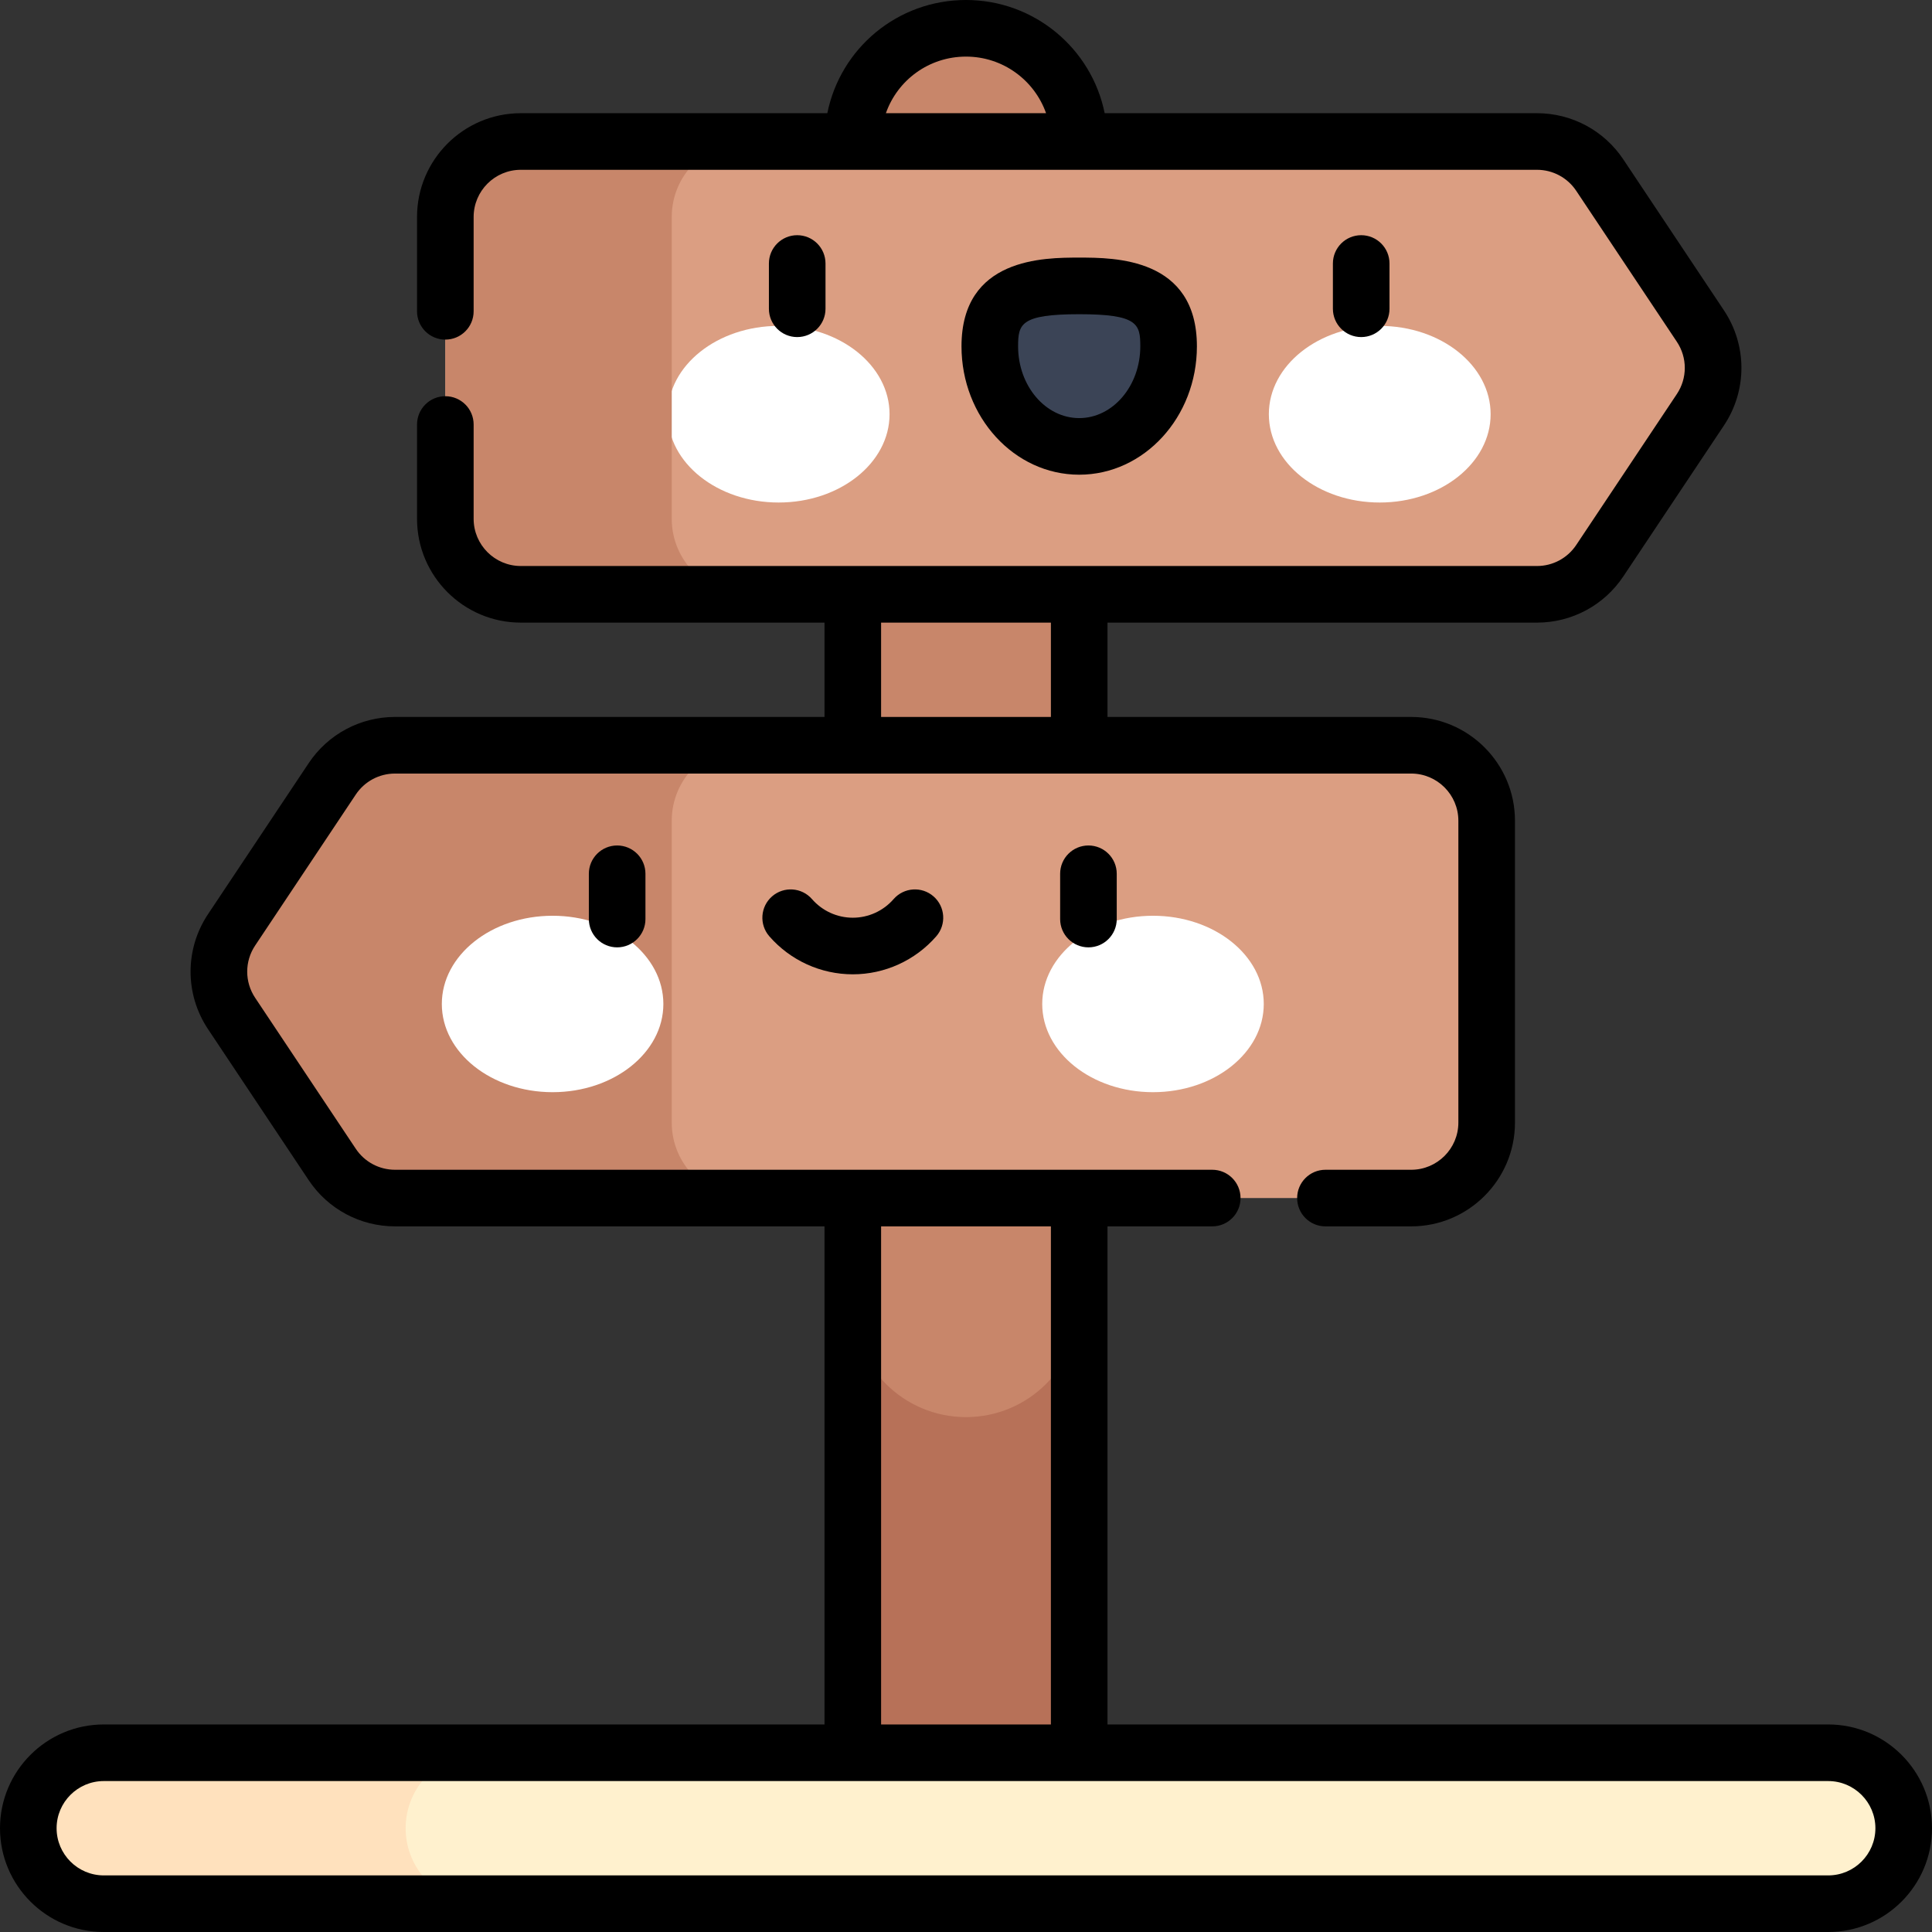 <svg id="Capa_1" enable-background="new 0 0 512 512" height="512" viewBox="0 0 512 512" width="512" xmlns="http://www.w3.org/2000/svg"><rect x="0" y="0" width="512" height="512" fill="#333333" stroke="none"/><g><g><path d="m286 484.5h-60v-447c0-16.569 13.431-30 30-30 16.569 0 30 13.431 30 30z" fill="#c8866a"/></g><g><path d="m256 375.551c-16.569 0-30-13.431-30-30v138.949h60v-138.949c0 16.569-13.431 30-30 30z" fill="#b77158"/></g><g><path d="m484.5 504.5h-457c-11.046 0-20-8.954-20-20 0-11.046 8.954-20 20-20h457c11.046 0 20 8.954 20 20 0 11.046-8.954 20-20 20z" fill="#fff1ce"/></g><g><path d="m107.5 484.5c0-11.046 8.954-20 20-20h-100c-11.046 0-20 8.954-20 20 0 11.046 8.954 20 20 20h100c-11.046 0-20-8.954-20-20z" fill="#ffe1bd"/></g><g><path d="m407.315 157.5h-269.296c-11.046 0-20-8.954-20-20v-80c0-11.046 8.954-20 20-20h269.296c6.687 0 12.932 3.342 16.641 8.906l26.667 40c4.479 6.718 4.479 15.47 0 22.188l-26.667 40c-3.709 5.564-9.954 8.906-16.641 8.906z" fill="#db9e82"/></g><g><g><g><ellipse cx="206.355" cy="109.769" fill="#fff" rx="29.387" ry="23.403"/></g><g><ellipse cx="365.645" cy="109.769" fill="#fff" rx="29.387" ry="23.403"/></g><g><path d="m309.694 91.787c0-14.643-10.608-16.019-23.693-16.019-13.086 0-23.694 1.376-23.694 16.019s10.608 26.513 23.694 26.513c13.085 0 23.693-11.87 23.693-26.513z" fill="#3b4456"/></g></g><g><path d="m211.268 89.329c-4.143 0-7.5-3.357-7.5-7.5v-12c0-4.143 3.357-7.5 7.5-7.5s7.5 3.357 7.5 7.5v12c0 4.143-3.358 7.5-7.5 7.5z"/></g><g><path d="m286 125.8c-17.2 0-31.193-15.258-31.193-34.013 0-23.519 21.859-23.519 31.193-23.519s31.193 0 31.193 23.519c0 18.755-13.993 34.013-31.193 34.013zm0-42.531c-15.538 0-16.193 2.611-16.193 8.519 0 10.483 7.265 19.013 16.193 19.013s16.193-8.529 16.193-19.013c0-5.908-.655-8.519-16.193-8.519z"/></g><g><path d="m360.732 89.329c-4.143 0-7.5-3.357-7.5-7.5v-12c0-4.143 3.357-7.5 7.5-7.5s7.5 3.357 7.5 7.5v12c0 4.143-3.357 7.5-7.5 7.5z"/></g></g><g><path d="m178.019 137.5v-80c0-11.046 8.954-20 20-20h-60c-11.046 0-20 8.954-20 20v80c0 11.046 8.954 20 20 20h60c-11.046 0-20-8.954-20-20z" fill="#c8866a"/></g><g><path d="m104.685 317.5h269.296c11.046 0 20-8.954 20-20v-80c0-11.046-8.954-20-20-20h-269.296c-6.687 0-12.932 3.342-16.641 8.906l-26.667 40c-4.479 6.718-4.479 15.47 0 22.188l26.667 40c3.709 5.564 9.954 8.906 16.641 8.906z" fill="#db9e82"/></g><g><path d="m178.019 297.5v-80c0-11.046 8.954-20 20-20h-93.333c-6.687 0-12.932 3.342-16.641 8.906l-26.667 40c-4.479 6.718-4.479 15.47 0 22.188l26.667 40c3.709 5.564 9.954 8.906 16.641 8.906h93.333c-11.046 0-20-8.954-20-20z" fill="#c8866a"/></g><g><g><g><ellipse cx="146.443" cy="266.063" fill="#fff" rx="29.355" ry="23.377"/></g><g><ellipse cx="305.557" cy="266.063" fill="#fff" rx="29.355" ry="23.377"/></g></g><g><path d="m163.551 251.06c-4.143 0-7.5-3.357-7.5-7.5v-12c0-4.143 3.357-7.5 7.5-7.5s7.5 3.357 7.5 7.5v12c0 4.142-3.358 7.5-7.5 7.5z"/></g><g><path d="m288.448 251.06c-4.143 0-7.5-3.357-7.5-7.5v-12c0-4.143 3.357-7.5 7.5-7.5s7.5 3.357 7.5 7.5v12c0 4.142-3.357 7.5-7.5 7.5z"/></g><g><path d="m226 258.203c-8.478 0-16.539-3.671-22.118-10.072-2.721-3.122-2.396-7.86.727-10.582 3.122-2.721 7.859-2.396 10.582.727 2.729 3.132 6.669 4.928 10.81 4.928s8.08-1.796 10.81-4.928c2.722-3.123 7.46-3.448 10.582-.727 3.123 2.722 3.447 7.46.727 10.582-5.581 6.401-13.642 10.072-22.12 10.072z"/></g></g><path d="m484.5 457h-191v-132h27.757c4.143 0 7.5-3.357 7.5-7.5s-3.357-7.5-7.5-7.5h-216.571c-4.189 0-8.077-2.081-10.401-5.566l-26.666-40.001c-2.809-4.211-2.809-9.654 0-13.866l26.666-40c2.324-3.485 6.212-5.566 10.401-5.566h269.296c6.893 0 12.5 5.607 12.5 12.5v80c0 6.893-5.607 12.5-12.5 12.5h-22.725c-4.143 0-7.5 3.357-7.5 7.5s3.357 7.5 7.5 7.5h22.725c15.163 0 27.5-12.337 27.5-27.5v-80c0-15.163-12.337-27.5-27.5-27.5h-80.482v-25h113.814c9.216 0 17.77-4.578 22.882-12.246l26.666-39.999c6.179-9.267 6.179-21.243 0-30.509l-26.666-40c-5.112-7.669-13.666-12.247-22.882-12.247h-114.564c-3.485-17.201-18.693-30-36.75-30-18.132 0-33.278 12.776-36.748 30h-81.234c-15.163 0-27.5 12.337-27.5 27.5v25c0 4.143 3.357 7.5 7.5 7.5s7.5-3.357 7.5-7.5v-25c0-6.893 5.607-12.5 12.5-12.5h269.296c4.189 0 8.077 2.081 10.401 5.566l26.666 40.001c2.809 4.211 2.809 9.654 0 13.866l-26.666 40c-2.324 3.485-6.212 5.566-10.401 5.566h-269.295c-6.893 0-12.5-5.607-12.5-12.5v-25c0-4.143-3.357-7.5-7.5-7.5s-7.5 3.357-7.5 7.5v25c0 15.163 12.337 27.5 27.5 27.5h80.481v25h-113.814c-9.216 0-17.77 4.578-22.882 12.246l-26.666 39.999c-6.179 9.267-6.179 21.243 0 30.509l26.666 40c5.112 7.669 13.666 12.247 22.882 12.247h113.814v132h-191c-15.164 0-27.5 12.336-27.5 27.5s12.336 27.5 27.5 27.5h457c15.164 0 27.5-12.336 27.5-27.5s-12.336-27.5-27.5-27.5zm-228.5-442c9.757 0 18.123 6.228 21.218 15h-42.446c3.081-8.783 11.428-15 21.228-15zm-22.5 150h45v25h-45zm0 160h45v132h-45zm251 172h-457c-6.893 0-12.5-5.607-12.5-12.5s5.607-12.5 12.5-12.5h457c6.893 0 12.5 5.607 12.5 12.5s-5.607 12.5-12.5 12.5z"/></g></svg>